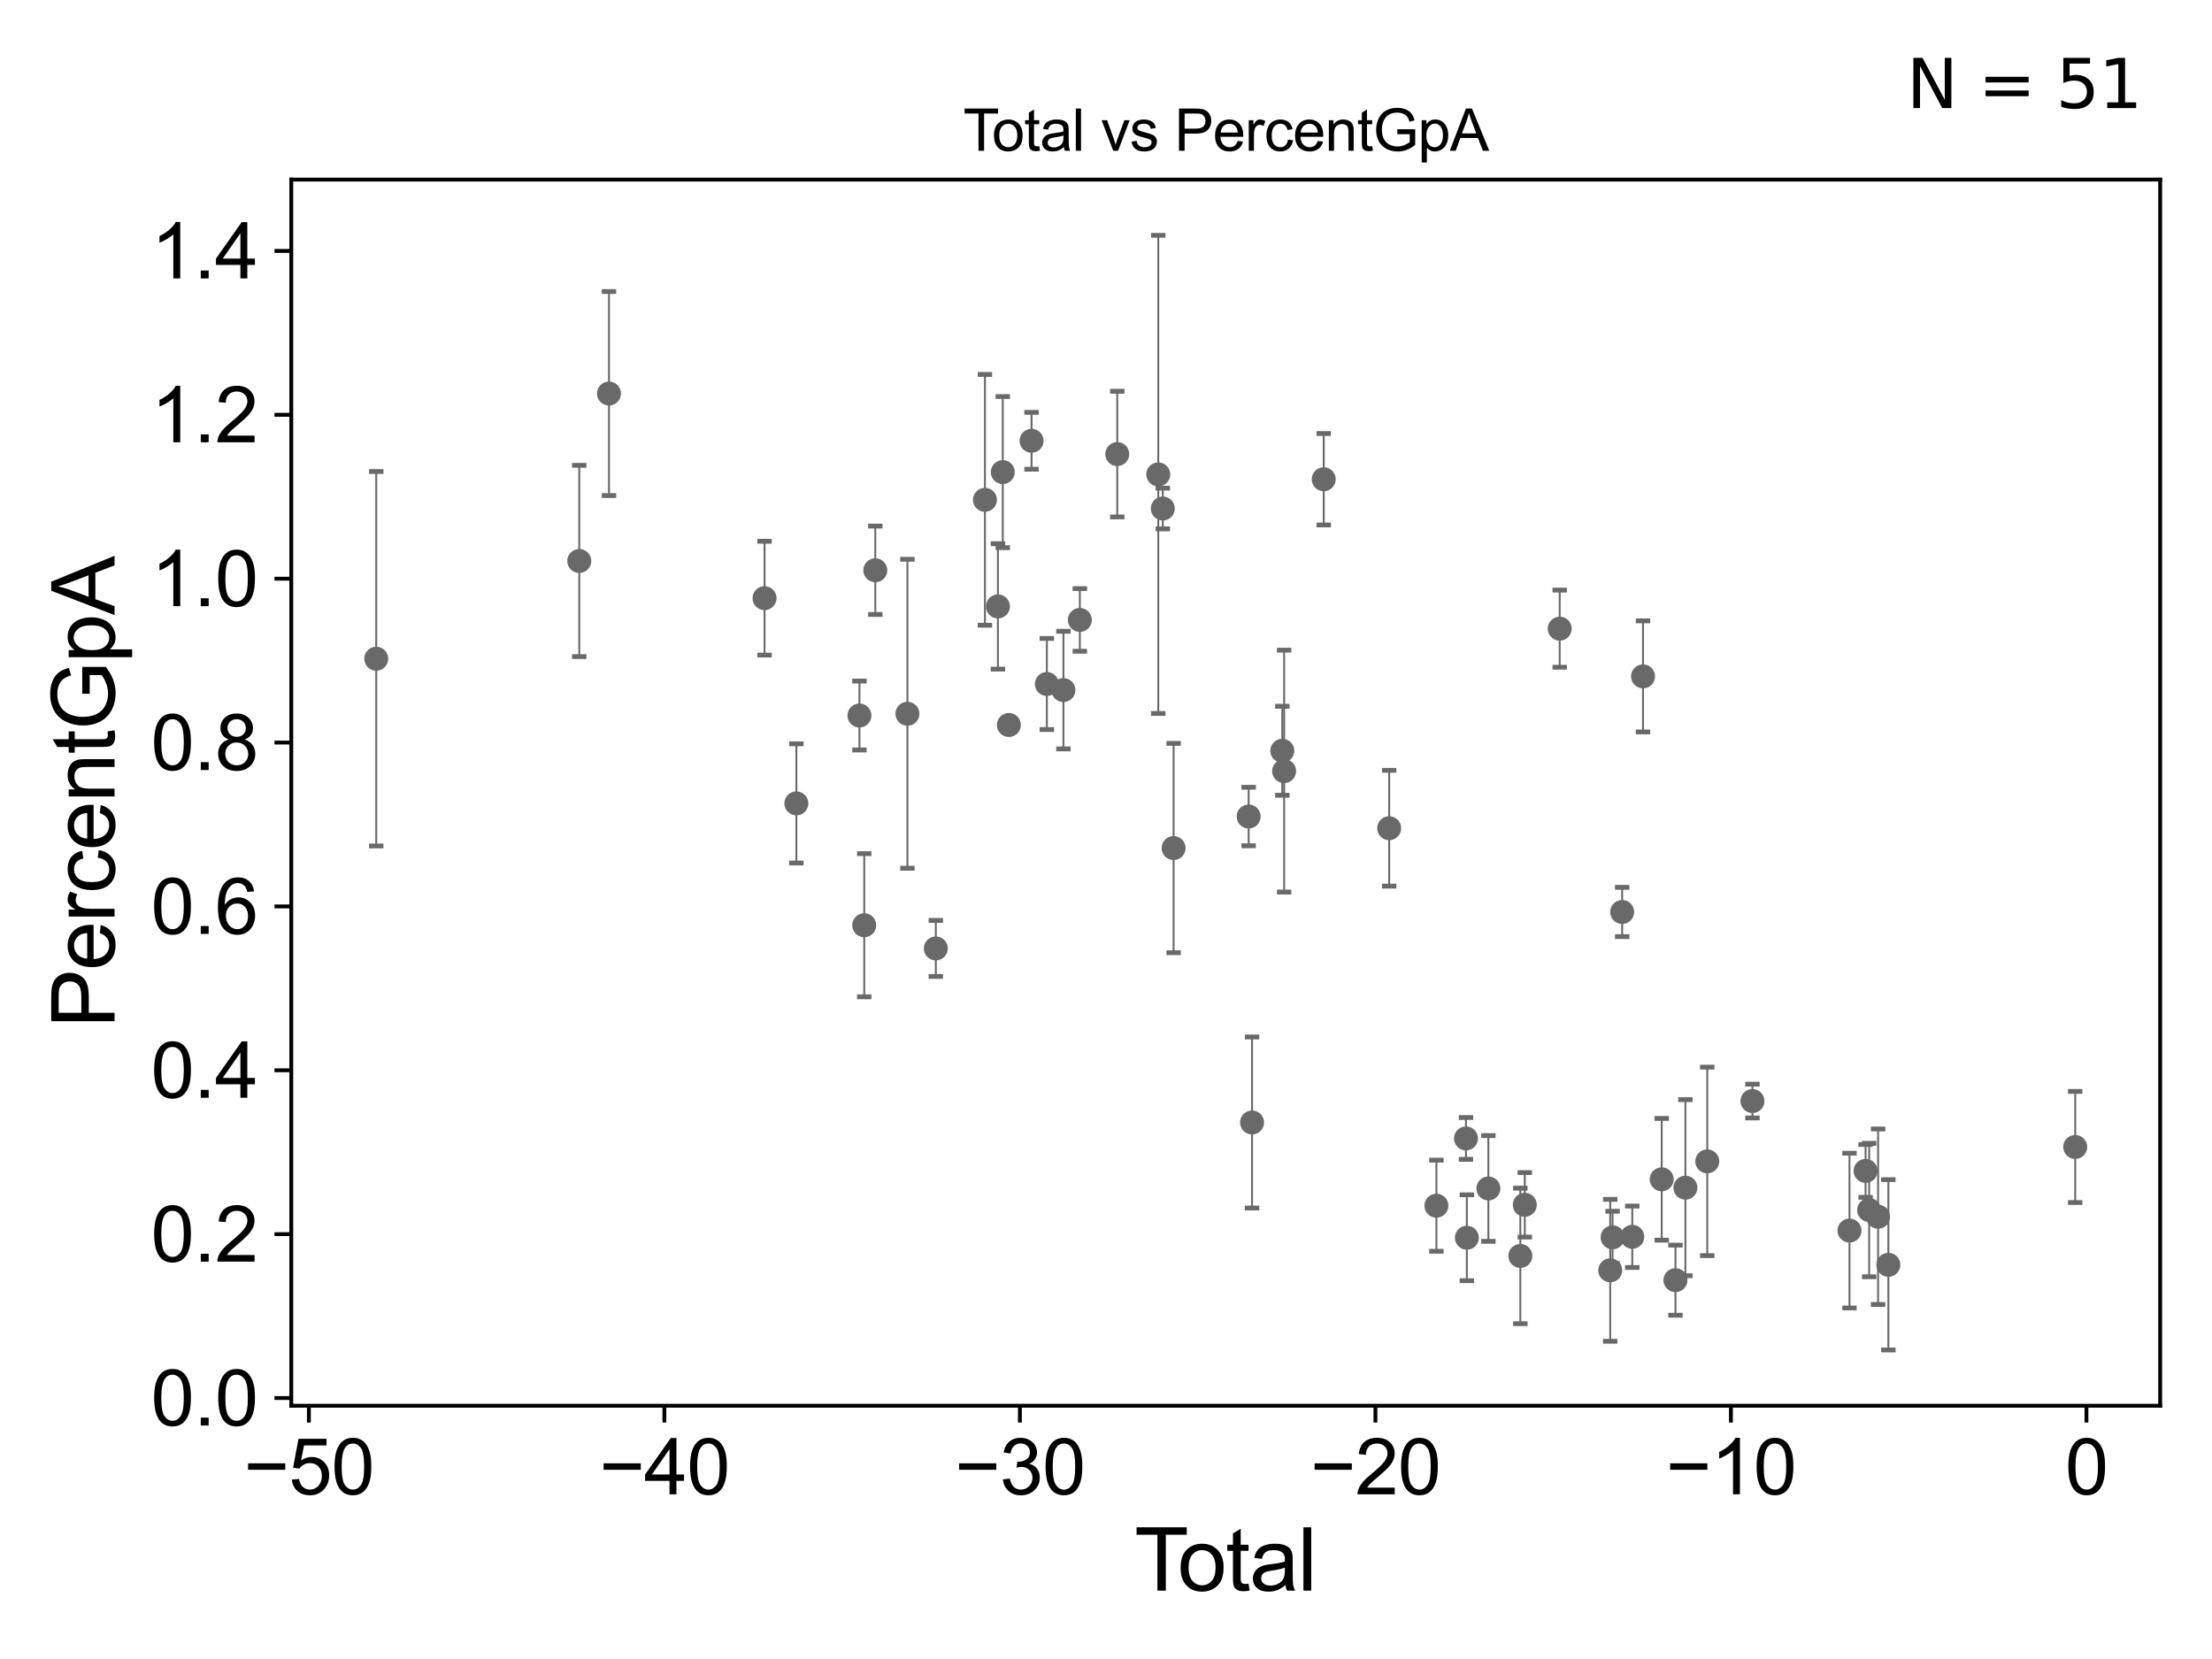 <?xml version="1.0" encoding="utf-8" standalone="no"?>
<!DOCTYPE svg PUBLIC "-//W3C//DTD SVG 1.1//EN"
  "http://www.w3.org/Graphics/SVG/1.1/DTD/svg11.dtd">
<svg xmlns:xlink="http://www.w3.org/1999/xlink" width="460.8pt" height="345.6pt" viewBox="0 0 460.8 345.6" xmlns="http://www.w3.org/2000/svg" version="1.1">
 <defs>
  <style type="text/css">*{stroke-linejoin: round; stroke-linecap: butt}</style>
 </defs>
 <g id="figure_1">
  <g id="patch_1">
   <path d="M 0 345.6 
L 460.8 345.6 
L 460.8 0 
L 0 0 
z
" style="fill: #ffffff"/>
  </g>
  <g id="axes_1">
   <g id="patch_2">
    <path d="M 60.68 292.84 
L 450 292.84 
L 450 37.411 
L 60.68 37.411 
z
" style="fill: #ffffff"/>
   </g>
   <g id="PathCollection_1">
    <defs>
     <path id="m3f81982319" d="M 0 1.118 
C 0.297 1.118 0.581 1 0.791 0.791 
C 1 0.581 1.118 0.297 1.118 0 
C 1.118 -0.297 1 -0.581 0.791 -0.791 
C 0.581 -1 0.297 -1.118 0 -1.118 
C -0.297 -1.118 -0.581 -1 -0.791 -0.791 
C -1 -0.581 -1.118 -0.297 -1.118 0 
C -1.118 0.297 -1 0.581 -0.791 0.791 
C -0.581 1 -0.297 1.118 0 1.118 
z
" style="stroke: #696969"/>
    </defs>
    <g clip-path="url(#p59307b535d)">
     <use xlink:href="#m3f81982319" x="78.376" y="137.224" style="fill: #696969; stroke: #696969"/>
     <use xlink:href="#m3f81982319" x="289.391" y="172.532" style="fill: #696969; stroke: #696969"/>
     <use xlink:href="#m3f81982319" x="299.229" y="251.168" style="fill: #696969; stroke: #696969"/>
     <use xlink:href="#m3f81982319" x="305.39" y="237.155" style="fill: #696969; stroke: #696969"/>
     <use xlink:href="#m3f81982319" x="305.574" y="257.845" style="fill: #696969; stroke: #696969"/>
     <use xlink:href="#m3f81982319" x="310.056" y="247.579" style="fill: #696969; stroke: #696969"/>
     <use xlink:href="#m3f81982319" x="316.714" y="261.634" style="fill: #696969; stroke: #696969"/>
     <use xlink:href="#m3f81982319" x="317.644" y="250.981" style="fill: #696969; stroke: #696969"/>
     <use xlink:href="#m3f81982319" x="324.914" y="130.962" style="fill: #696969; stroke: #696969"/>
     <use xlink:href="#m3f81982319" x="335.439" y="264.628" style="fill: #696969; stroke: #696969"/>
     <use xlink:href="#m3f81982319" x="335.934" y="257.76" style="fill: #696969; stroke: #696969"/>
     <use xlink:href="#m3f81982319" x="275.757" y="99.834" style="fill: #696969; stroke: #696969"/>
     <use xlink:href="#m3f81982319" x="337.928" y="189.984" style="fill: #696969; stroke: #696969"/>
     <use xlink:href="#m3f81982319" x="342.272" y="140.904" style="fill: #696969; stroke: #696969"/>
     <use xlink:href="#m3f81982319" x="346.163" y="245.673" style="fill: #696969; stroke: #696969"/>
     <use xlink:href="#m3f81982319" x="349.025" y="266.683" style="fill: #696969; stroke: #696969"/>
     <use xlink:href="#m3f81982319" x="351.103" y="247.416" style="fill: #696969; stroke: #696969"/>
     <use xlink:href="#m3f81982319" x="355.653" y="241.937" style="fill: #696969; stroke: #696969"/>
     <use xlink:href="#m3f81982319" x="365.066" y="229.371" style="fill: #696969; stroke: #696969"/>
     <use xlink:href="#m3f81982319" x="385.282" y="256.352" style="fill: #696969; stroke: #696969"/>
     <use xlink:href="#m3f81982319" x="388.636" y="243.922" style="fill: #696969; stroke: #696969"/>
     <use xlink:href="#m3f81982319" x="389.379" y="252.073" style="fill: #696969; stroke: #696969"/>
     <use xlink:href="#m3f81982319" x="391.239" y="253.464" style="fill: #696969; stroke: #696969"/>
     <use xlink:href="#m3f81982319" x="340.034" y="257.643" style="fill: #696969; stroke: #696969"/>
     <use xlink:href="#m3f81982319" x="393.381" y="263.487" style="fill: #696969; stroke: #696969"/>
     <use xlink:href="#m3f81982319" x="267.507" y="160.635" style="fill: #696969; stroke: #696969"/>
     <use xlink:href="#m3f81982319" x="260.827" y="233.836" style="fill: #696969; stroke: #696969"/>
     <use xlink:href="#m3f81982319" x="120.671" y="116.86" style="fill: #696969; stroke: #696969"/>
     <use xlink:href="#m3f81982319" x="126.859" y="81.982" style="fill: #696969; stroke: #696969"/>
     <use xlink:href="#m3f81982319" x="159.269" y="124.61" style="fill: #696969; stroke: #696969"/>
     <use xlink:href="#m3f81982319" x="165.899" y="167.364" style="fill: #696969; stroke: #696969"/>
     <use xlink:href="#m3f81982319" x="179.037" y="149.053" style="fill: #696969; stroke: #696969"/>
     <use xlink:href="#m3f81982319" x="180.036" y="192.742" style="fill: #696969; stroke: #696969"/>
     <use xlink:href="#m3f81982319" x="182.341" y="118.796" style="fill: #696969; stroke: #696969"/>
     <use xlink:href="#m3f81982319" x="189.032" y="148.69" style="fill: #696969; stroke: #696969"/>
     <use xlink:href="#m3f81982319" x="194.946" y="197.574" style="fill: #696969; stroke: #696969"/>
     <use xlink:href="#m3f81982319" x="205.18" y="104.124" style="fill: #696969; stroke: #696969"/>
     <use xlink:href="#m3f81982319" x="267.127" y="156.398" style="fill: #696969; stroke: #696969"/>
     <use xlink:href="#m3f81982319" x="207.885" y="126.329" style="fill: #696969; stroke: #696969"/>
     <use xlink:href="#m3f81982319" x="210.163" y="151.027" style="fill: #696969; stroke: #696969"/>
     <use xlink:href="#m3f81982319" x="214.894" y="91.824" style="fill: #696969; stroke: #696969"/>
     <use xlink:href="#m3f81982319" x="218.08" y="142.49" style="fill: #696969; stroke: #696969"/>
     <use xlink:href="#m3f81982319" x="221.534" y="143.759" style="fill: #696969; stroke: #696969"/>
     <use xlink:href="#m3f81982319" x="224.949" y="129.14" style="fill: #696969; stroke: #696969"/>
     <use xlink:href="#m3f81982319" x="232.747" y="94.595" style="fill: #696969; stroke: #696969"/>
     <use xlink:href="#m3f81982319" x="241.287" y="98.827" style="fill: #696969; stroke: #696969"/>
     <use xlink:href="#m3f81982319" x="242.232" y="105.932" style="fill: #696969; stroke: #696969"/>
     <use xlink:href="#m3f81982319" x="244.485" y="176.665" style="fill: #696969; stroke: #696969"/>
     <use xlink:href="#m3f81982319" x="260.118" y="170.093" style="fill: #696969; stroke: #696969"/>
     <use xlink:href="#m3f81982319" x="208.894" y="98.346" style="fill: #696969; stroke: #696969"/>
     <use xlink:href="#m3f81982319" x="432.304" y="238.933" style="fill: #696969; stroke: #696969"/>
    </g>
   </g>
   <g id="matplotlib.axis_1">
    <g id="xtick_1">
     <g id="line2d_1">
      <defs>
       <path id="m7eaecd808d" d="M 0 0 
L 0 3.5 
" style="stroke: #000000; stroke-width: 0.8"/>
      </defs>
      <g>
       <use xlink:href="#m7eaecd808d" x="64.343" y="292.84" style="stroke: #000000; stroke-width: 0.8"/>
      </g>
     </g>
     <g id="text_1">
      <!-- −50 -->
      <g transform="translate(50.773 311.293)scale(0.16 -0.16)">
       <defs>
        <path id="ArialMT-2212" d="M 3381 1997 
L 356 1997 
L 356 2522 
L 3381 2522 
L 3381 1997 
z
" transform="scale(0.016)"/>
        <path id="ArialMT-35" d="M 266 1200 
L 856 1250 
Q 922 819 1161 601 
Q 1400 384 1738 384 
Q 2144 384 2425 690 
Q 2706 997 2706 1503 
Q 2706 1984 2436 2262 
Q 2166 2541 1728 2541 
Q 1456 2541 1237 2417 
Q 1019 2294 894 2097 
L 366 2166 
L 809 4519 
L 3088 4519 
L 3088 3981 
L 1259 3981 
L 1013 2750 
Q 1425 3038 1878 3038 
Q 2478 3038 2890 2622 
Q 3303 2206 3303 1553 
Q 3303 931 2941 478 
Q 2500 -78 1738 -78 
Q 1113 -78 717 272 
Q 322 622 266 1200 
z
" transform="scale(0.016)"/>
        <path id="ArialMT-30" d="M 266 2259 
Q 266 3072 433 3567 
Q 600 4063 929 4331 
Q 1259 4600 1759 4600 
Q 2128 4600 2406 4451 
Q 2684 4303 2865 4023 
Q 3047 3744 3150 3342 
Q 3253 2941 3253 2259 
Q 3253 1453 3087 958 
Q 2922 463 2592 192 
Q 2263 -78 1759 -78 
Q 1097 -78 719 397 
Q 266 969 266 2259 
z
M 844 2259 
Q 844 1131 1108 757 
Q 1372 384 1759 384 
Q 2147 384 2411 759 
Q 2675 1134 2675 2259 
Q 2675 3391 2411 3762 
Q 2147 4134 1753 4134 
Q 1366 4134 1134 3806 
Q 844 3388 844 2259 
z
" transform="scale(0.016)"/>
       </defs>
       <use xlink:href="#ArialMT-2212"/>
       <use xlink:href="#ArialMT-35" x="58.398"/>
       <use xlink:href="#ArialMT-30" x="114.014"/>
      </g>
     </g>
    </g>
    <g id="xtick_2">
     <g id="line2d_2">
      <g>
       <use xlink:href="#m7eaecd808d" x="138.404" y="292.84" style="stroke: #000000; stroke-width: 0.8"/>
      </g>
     </g>
     <g id="text_2">
      <!-- −40 -->
      <g transform="translate(124.834 311.293)scale(0.16 -0.16)">
       <defs>
        <path id="ArialMT-34" d="M 2069 0 
L 2069 1097 
L 81 1097 
L 81 1613 
L 2172 4581 
L 2631 4581 
L 2631 1613 
L 3250 1613 
L 3250 1097 
L 2631 1097 
L 2631 0 
L 2069 0 
z
M 2069 1613 
L 2069 3678 
L 634 1613 
L 2069 1613 
z
" transform="scale(0.016)"/>
       </defs>
       <use xlink:href="#ArialMT-2212"/>
       <use xlink:href="#ArialMT-34" x="58.398"/>
       <use xlink:href="#ArialMT-30" x="114.014"/>
      </g>
     </g>
    </g>
    <g id="xtick_3">
     <g id="line2d_3">
      <g>
       <use xlink:href="#m7eaecd808d" x="212.464" y="292.84" style="stroke: #000000; stroke-width: 0.8"/>
      </g>
     </g>
     <g id="text_3">
      <!-- −30 -->
      <g transform="translate(198.894 311.293)scale(0.16 -0.16)">
       <defs>
        <path id="ArialMT-33" d="M 269 1209 
L 831 1284 
Q 928 806 1161 595 
Q 1394 384 1728 384 
Q 2125 384 2398 659 
Q 2672 934 2672 1341 
Q 2672 1728 2419 1979 
Q 2166 2231 1775 2231 
Q 1616 2231 1378 2169 
L 1441 2663 
Q 1497 2656 1531 2656 
Q 1891 2656 2178 2843 
Q 2466 3031 2466 3422 
Q 2466 3731 2256 3934 
Q 2047 4138 1716 4138 
Q 1388 4138 1169 3931 
Q 950 3725 888 3313 
L 325 3413 
Q 428 3978 793 4289 
Q 1159 4600 1703 4600 
Q 2078 4600 2393 4439 
Q 2709 4278 2876 4000 
Q 3044 3722 3044 3409 
Q 3044 3113 2884 2869 
Q 2725 2625 2413 2481 
Q 2819 2388 3044 2092 
Q 3269 1797 3269 1353 
Q 3269 753 2831 336 
Q 2394 -81 1725 -81 
Q 1122 -81 723 278 
Q 325 638 269 1209 
z
" transform="scale(0.016)"/>
       </defs>
       <use xlink:href="#ArialMT-2212"/>
       <use xlink:href="#ArialMT-33" x="58.398"/>
       <use xlink:href="#ArialMT-30" x="114.014"/>
      </g>
     </g>
    </g>
    <g id="xtick_4">
     <g id="line2d_4">
      <g>
       <use xlink:href="#m7eaecd808d" x="286.524" y="292.84" style="stroke: #000000; stroke-width: 0.8"/>
      </g>
     </g>
     <g id="text_4">
      <!-- −20 -->
      <g transform="translate(272.954 311.293)scale(0.16 -0.16)">
       <defs>
        <path id="ArialMT-32" d="M 3222 541 
L 3222 0 
L 194 0 
Q 188 203 259 391 
Q 375 700 629 1000 
Q 884 1300 1366 1694 
Q 2113 2306 2375 2664 
Q 2638 3022 2638 3341 
Q 2638 3675 2398 3904 
Q 2159 4134 1775 4134 
Q 1369 4134 1125 3890 
Q 881 3647 878 3216 
L 300 3275 
Q 359 3922 746 4261 
Q 1134 4600 1788 4600 
Q 2447 4600 2831 4234 
Q 3216 3869 3216 3328 
Q 3216 3053 3103 2787 
Q 2991 2522 2730 2228 
Q 2469 1934 1863 1422 
Q 1356 997 1212 845 
Q 1069 694 975 541 
L 3222 541 
z
" transform="scale(0.016)"/>
       </defs>
       <use xlink:href="#ArialMT-2212"/>
       <use xlink:href="#ArialMT-32" x="58.398"/>
       <use xlink:href="#ArialMT-30" x="114.014"/>
      </g>
     </g>
    </g>
    <g id="xtick_5">
     <g id="line2d_5">
      <g>
       <use xlink:href="#m7eaecd808d" x="360.584" y="292.84" style="stroke: #000000; stroke-width: 0.8"/>
      </g>
     </g>
     <g id="text_5">
      <!-- −10 -->
      <g transform="translate(347.014 311.293)scale(0.16 -0.16)">
       <defs>
        <path id="ArialMT-31" d="M 2384 0 
L 1822 0 
L 1822 3584 
Q 1619 3391 1289 3197 
Q 959 3003 697 2906 
L 697 3450 
Q 1169 3672 1522 3987 
Q 1875 4303 2022 4600 
L 2384 4600 
L 2384 0 
z
" transform="scale(0.016)"/>
       </defs>
       <use xlink:href="#ArialMT-2212"/>
       <use xlink:href="#ArialMT-31" x="58.398"/>
       <use xlink:href="#ArialMT-30" x="114.014"/>
      </g>
     </g>
    </g>
    <g id="xtick_6">
     <g id="line2d_6">
      <g>
       <use xlink:href="#m7eaecd808d" x="434.644" y="292.84" style="stroke: #000000; stroke-width: 0.8"/>
      </g>
     </g>
     <g id="text_6">
      <!-- 0 -->
      <g transform="translate(430.195 311.293)scale(0.16 -0.16)">
       <use xlink:href="#ArialMT-30"/>
      </g>
     </g>
    </g>
    <g id="text_7">
     <!-- Total -->
     <g transform="translate(236.335 331.357)scale(0.18 -0.18)">
      <defs>
       <path id="ArialMT-54" d="M 1659 0 
L 1659 4041 
L 150 4041 
L 150 4581 
L 3781 4581 
L 3781 4041 
L 2266 4041 
L 2266 0 
L 1659 0 
z
" transform="scale(0.016)"/>
       <path id="ArialMT-6f" d="M 213 1659 
Q 213 2581 725 3025 
Q 1153 3394 1769 3394 
Q 2453 3394 2887 2945 
Q 3322 2497 3322 1706 
Q 3322 1066 3130 698 
Q 2938 331 2570 128 
Q 2203 -75 1769 -75 
Q 1072 -75 642 372 
Q 213 819 213 1659 
z
M 791 1659 
Q 791 1022 1069 705 
Q 1347 388 1769 388 
Q 2188 388 2466 706 
Q 2744 1025 2744 1678 
Q 2744 2294 2464 2611 
Q 2184 2928 1769 2928 
Q 1347 2928 1069 2612 
Q 791 2297 791 1659 
z
" transform="scale(0.016)"/>
       <path id="ArialMT-74" d="M 1650 503 
L 1731 6 
Q 1494 -44 1306 -44 
Q 1000 -44 831 53 
Q 663 150 594 308 
Q 525 466 525 972 
L 525 2881 
L 113 2881 
L 113 3319 
L 525 3319 
L 525 4141 
L 1084 4478 
L 1084 3319 
L 1650 3319 
L 1650 2881 
L 1084 2881 
L 1084 941 
Q 1084 700 1114 631 
Q 1144 563 1211 522 
Q 1278 481 1403 481 
Q 1497 481 1650 503 
z
" transform="scale(0.016)"/>
       <path id="ArialMT-61" d="M 2588 409 
Q 2275 144 1986 34 
Q 1697 -75 1366 -75 
Q 819 -75 525 192 
Q 231 459 231 875 
Q 231 1119 342 1320 
Q 453 1522 633 1644 
Q 813 1766 1038 1828 
Q 1203 1872 1538 1913 
Q 2219 1994 2541 2106 
Q 2544 2222 2544 2253 
Q 2544 2597 2384 2738 
Q 2169 2928 1744 2928 
Q 1347 2928 1158 2789 
Q 969 2650 878 2297 
L 328 2372 
Q 403 2725 575 2942 
Q 747 3159 1072 3276 
Q 1397 3394 1825 3394 
Q 2250 3394 2515 3294 
Q 2781 3194 2906 3042 
Q 3031 2891 3081 2659 
Q 3109 2516 3109 2141 
L 3109 1391 
Q 3109 606 3145 398 
Q 3181 191 3288 0 
L 2700 0 
Q 2613 175 2588 409 
z
M 2541 1666 
Q 2234 1541 1622 1453 
Q 1275 1403 1131 1340 
Q 988 1278 909 1158 
Q 831 1038 831 891 
Q 831 666 1001 516 
Q 1172 366 1500 366 
Q 1825 366 2078 508 
Q 2331 650 2450 897 
Q 2541 1088 2541 1459 
L 2541 1666 
z
" transform="scale(0.016)"/>
       <path id="ArialMT-6c" d="M 409 0 
L 409 4581 
L 972 4581 
L 972 0 
L 409 0 
z
" transform="scale(0.016)"/>
      </defs>
      <use xlink:href="#ArialMT-54"/>
      <use xlink:href="#ArialMT-6f" x="49.959"/>
      <use xlink:href="#ArialMT-74" x="105.574"/>
      <use xlink:href="#ArialMT-61" x="133.357"/>
      <use xlink:href="#ArialMT-6c" x="188.973"/>
     </g>
    </g>
   </g>
   <g id="matplotlib.axis_2">
    <g id="ytick_1">
     <g id="line2d_7">
      <defs>
       <path id="mee64680ba0" d="M 0 0 
L -3.5 0 
" style="stroke: #000000; stroke-width: 0.8"/>
      </defs>
      <g>
       <use xlink:href="#mee64680ba0" x="60.68" y="291.232" style="stroke: #000000; stroke-width: 0.8"/>
      </g>
     </g>
     <g id="text_8">
      <!-- 0.0 -->
      <g transform="translate(31.44 296.958)scale(0.16 -0.16)">
       <defs>
        <path id="ArialMT-2e" d="M 581 0 
L 581 641 
L 1222 641 
L 1222 0 
L 581 0 
z
" transform="scale(0.016)"/>
       </defs>
       <use xlink:href="#ArialMT-30"/>
       <use xlink:href="#ArialMT-2e" x="55.615"/>
       <use xlink:href="#ArialMT-30" x="83.398"/>
      </g>
     </g>
    </g>
    <g id="ytick_2">
     <g id="line2d_8">
      <g>
       <use xlink:href="#mee64680ba0" x="60.68" y="257.095" style="stroke: #000000; stroke-width: 0.8"/>
      </g>
     </g>
     <g id="text_9">
      <!-- 0.2 -->
      <g transform="translate(31.44 262.821)scale(0.16 -0.16)">
       <use xlink:href="#ArialMT-30"/>
       <use xlink:href="#ArialMT-2e" x="55.615"/>
       <use xlink:href="#ArialMT-32" x="83.398"/>
      </g>
     </g>
    </g>
    <g id="ytick_3">
     <g id="line2d_9">
      <g>
       <use xlink:href="#mee64680ba0" x="60.68" y="222.958" style="stroke: #000000; stroke-width: 0.8"/>
      </g>
     </g>
     <g id="text_10">
      <!-- 0.4 -->
      <g transform="translate(31.44 228.684)scale(0.16 -0.16)">
       <use xlink:href="#ArialMT-30"/>
       <use xlink:href="#ArialMT-2e" x="55.615"/>
       <use xlink:href="#ArialMT-34" x="83.398"/>
      </g>
     </g>
    </g>
    <g id="ytick_4">
     <g id="line2d_10">
      <g>
       <use xlink:href="#mee64680ba0" x="60.68" y="188.821" style="stroke: #000000; stroke-width: 0.8"/>
      </g>
     </g>
     <g id="text_11">
      <!-- 0.6 -->
      <g transform="translate(31.44 194.547)scale(0.16 -0.16)">
       <defs>
        <path id="ArialMT-36" d="M 3184 3459 
L 2625 3416 
Q 2550 3747 2413 3897 
Q 2184 4138 1850 4138 
Q 1581 4138 1378 3988 
Q 1113 3794 959 3422 
Q 806 3050 800 2363 
Q 1003 2672 1297 2822 
Q 1591 2972 1913 2972 
Q 2475 2972 2870 2558 
Q 3266 2144 3266 1488 
Q 3266 1056 3080 686 
Q 2894 316 2569 119 
Q 2244 -78 1831 -78 
Q 1128 -78 684 439 
Q 241 956 241 2144 
Q 241 3472 731 4075 
Q 1159 4600 1884 4600 
Q 2425 4600 2770 4297 
Q 3116 3994 3184 3459 
z
M 888 1484 
Q 888 1194 1011 928 
Q 1134 663 1356 523 
Q 1578 384 1822 384 
Q 2178 384 2434 671 
Q 2691 959 2691 1453 
Q 2691 1928 2437 2201 
Q 2184 2475 1800 2475 
Q 1419 2475 1153 2201 
Q 888 1928 888 1484 
z
" transform="scale(0.016)"/>
       </defs>
       <use xlink:href="#ArialMT-30"/>
       <use xlink:href="#ArialMT-2e" x="55.615"/>
       <use xlink:href="#ArialMT-36" x="83.398"/>
      </g>
     </g>
    </g>
    <g id="ytick_5">
     <g id="line2d_11">
      <g>
       <use xlink:href="#mee64680ba0" x="60.68" y="154.684" style="stroke: #000000; stroke-width: 0.8"/>
      </g>
     </g>
     <g id="text_12">
      <!-- 0.8 -->
      <g transform="translate(31.44 160.41)scale(0.16 -0.16)">
       <defs>
        <path id="ArialMT-38" d="M 1131 2484 
Q 781 2613 612 2850 
Q 444 3088 444 3419 
Q 444 3919 803 4259 
Q 1163 4600 1759 4600 
Q 2359 4600 2725 4251 
Q 3091 3903 3091 3403 
Q 3091 3084 2923 2848 
Q 2756 2613 2416 2484 
Q 2838 2347 3058 2040 
Q 3278 1734 3278 1309 
Q 3278 722 2862 322 
Q 2447 -78 1769 -78 
Q 1091 -78 675 323 
Q 259 725 259 1325 
Q 259 1772 486 2073 
Q 713 2375 1131 2484 
z
M 1019 3438 
Q 1019 3113 1228 2906 
Q 1438 2700 1772 2700 
Q 2097 2700 2305 2904 
Q 2513 3109 2513 3406 
Q 2513 3716 2298 3927 
Q 2084 4138 1766 4138 
Q 1444 4138 1231 3931 
Q 1019 3725 1019 3438 
z
M 838 1322 
Q 838 1081 952 856 
Q 1066 631 1291 507 
Q 1516 384 1775 384 
Q 2178 384 2440 643 
Q 2703 903 2703 1303 
Q 2703 1709 2433 1975 
Q 2163 2241 1756 2241 
Q 1359 2241 1098 1978 
Q 838 1716 838 1322 
z
" transform="scale(0.016)"/>
       </defs>
       <use xlink:href="#ArialMT-30"/>
       <use xlink:href="#ArialMT-2e" x="55.615"/>
       <use xlink:href="#ArialMT-38" x="83.398"/>
      </g>
     </g>
    </g>
    <g id="ytick_6">
     <g id="line2d_12">
      <g>
       <use xlink:href="#mee64680ba0" x="60.68" y="120.547" style="stroke: #000000; stroke-width: 0.8"/>
      </g>
     </g>
     <g id="text_13">
      <!-- 1.0 -->
      <g transform="translate(31.44 126.273)scale(0.16 -0.16)">
       <use xlink:href="#ArialMT-31"/>
       <use xlink:href="#ArialMT-2e" x="55.615"/>
       <use xlink:href="#ArialMT-30" x="83.398"/>
      </g>
     </g>
    </g>
    <g id="ytick_7">
     <g id="line2d_13">
      <g>
       <use xlink:href="#mee64680ba0" x="60.68" y="86.41" style="stroke: #000000; stroke-width: 0.8"/>
      </g>
     </g>
     <g id="text_14">
      <!-- 1.2 -->
      <g transform="translate(31.44 92.136)scale(0.16 -0.16)">
       <use xlink:href="#ArialMT-31"/>
       <use xlink:href="#ArialMT-2e" x="55.615"/>
       <use xlink:href="#ArialMT-32" x="83.398"/>
      </g>
     </g>
    </g>
    <g id="ytick_8">
     <g id="line2d_14">
      <g>
       <use xlink:href="#mee64680ba0" x="60.68" y="52.273" style="stroke: #000000; stroke-width: 0.8"/>
      </g>
     </g>
     <g id="text_15">
      <!-- 1.4 -->
      <g transform="translate(31.44 57.999)scale(0.16 -0.16)">
       <use xlink:href="#ArialMT-31"/>
       <use xlink:href="#ArialMT-2e" x="55.615"/>
       <use xlink:href="#ArialMT-34" x="83.398"/>
      </g>
     </g>
    </g>
    <g id="text_16">
     <!-- PercentGpA -->
     <g transform="translate(23.863 214.149)rotate(-90)scale(0.18 -0.18)">
      <defs>
       <path id="ArialMT-50" d="M 494 0 
L 494 4581 
L 2222 4581 
Q 2678 4581 2919 4538 
Q 3256 4481 3484 4323 
Q 3713 4166 3852 3881 
Q 3991 3597 3991 3256 
Q 3991 2672 3619 2267 
Q 3247 1863 2275 1863 
L 1100 1863 
L 1100 0 
L 494 0 
z
M 1100 2403 
L 2284 2403 
Q 2872 2403 3119 2622 
Q 3366 2841 3366 3238 
Q 3366 3525 3220 3729 
Q 3075 3934 2838 4000 
Q 2684 4041 2272 4041 
L 1100 4041 
L 1100 2403 
z
" transform="scale(0.016)"/>
       <path id="ArialMT-65" d="M 2694 1069 
L 3275 997 
Q 3138 488 2766 206 
Q 2394 -75 1816 -75 
Q 1088 -75 661 373 
Q 234 822 234 1631 
Q 234 2469 665 2931 
Q 1097 3394 1784 3394 
Q 2450 3394 2872 2941 
Q 3294 2488 3294 1666 
Q 3294 1616 3291 1516 
L 816 1516 
Q 847 969 1125 678 
Q 1403 388 1819 388 
Q 2128 388 2347 550 
Q 2566 713 2694 1069 
z
M 847 1978 
L 2700 1978 
Q 2663 2397 2488 2606 
Q 2219 2931 1791 2931 
Q 1403 2931 1139 2672 
Q 875 2413 847 1978 
z
" transform="scale(0.016)"/>
       <path id="ArialMT-72" d="M 416 0 
L 416 3319 
L 922 3319 
L 922 2816 
Q 1116 3169 1280 3281 
Q 1444 3394 1641 3394 
Q 1925 3394 2219 3213 
L 2025 2691 
Q 1819 2813 1613 2813 
Q 1428 2813 1281 2702 
Q 1134 2591 1072 2394 
Q 978 2094 978 1738 
L 978 0 
L 416 0 
z
" transform="scale(0.016)"/>
       <path id="ArialMT-63" d="M 2588 1216 
L 3141 1144 
Q 3050 572 2676 248 
Q 2303 -75 1759 -75 
Q 1078 -75 664 370 
Q 250 816 250 1647 
Q 250 2184 428 2587 
Q 606 2991 970 3192 
Q 1334 3394 1763 3394 
Q 2303 3394 2647 3120 
Q 2991 2847 3088 2344 
L 2541 2259 
Q 2463 2594 2264 2762 
Q 2066 2931 1784 2931 
Q 1359 2931 1093 2626 
Q 828 2322 828 1663 
Q 828 994 1084 691 
Q 1341 388 1753 388 
Q 2084 388 2306 591 
Q 2528 794 2588 1216 
z
" transform="scale(0.016)"/>
       <path id="ArialMT-6e" d="M 422 0 
L 422 3319 
L 928 3319 
L 928 2847 
Q 1294 3394 1984 3394 
Q 2284 3394 2536 3286 
Q 2788 3178 2913 3003 
Q 3038 2828 3088 2588 
Q 3119 2431 3119 2041 
L 3119 0 
L 2556 0 
L 2556 2019 
Q 2556 2363 2490 2533 
Q 2425 2703 2258 2804 
Q 2091 2906 1866 2906 
Q 1506 2906 1245 2678 
Q 984 2450 984 1813 
L 984 0 
L 422 0 
z
" transform="scale(0.016)"/>
       <path id="ArialMT-47" d="M 2638 1797 
L 2638 2334 
L 4578 2338 
L 4578 638 
Q 4131 281 3656 101 
Q 3181 -78 2681 -78 
Q 2006 -78 1454 211 
Q 903 500 622 1047 
Q 341 1594 341 2269 
Q 341 2938 620 3517 
Q 900 4097 1425 4378 
Q 1950 4659 2634 4659 
Q 3131 4659 3532 4498 
Q 3934 4338 4162 4050 
Q 4391 3763 4509 3300 
L 3963 3150 
Q 3859 3500 3706 3700 
Q 3553 3900 3268 4020 
Q 2984 4141 2638 4141 
Q 2222 4141 1919 4014 
Q 1616 3888 1430 3681 
Q 1244 3475 1141 3228 
Q 966 2803 966 2306 
Q 966 1694 1177 1281 
Q 1388 869 1791 669 
Q 2194 469 2647 469 
Q 3041 469 3416 620 
Q 3791 772 3984 944 
L 3984 1797 
L 2638 1797 
z
" transform="scale(0.016)"/>
       <path id="ArialMT-70" d="M 422 -1272 
L 422 3319 
L 934 3319 
L 934 2888 
Q 1116 3141 1344 3267 
Q 1572 3394 1897 3394 
Q 2322 3394 2647 3175 
Q 2972 2956 3137 2557 
Q 3303 2159 3303 1684 
Q 3303 1175 3120 767 
Q 2938 359 2589 142 
Q 2241 -75 1856 -75 
Q 1575 -75 1351 44 
Q 1128 163 984 344 
L 984 -1272 
L 422 -1272 
z
M 931 1641 
Q 931 1000 1190 694 
Q 1450 388 1819 388 
Q 2194 388 2461 705 
Q 2728 1022 2728 1688 
Q 2728 2322 2467 2637 
Q 2206 2953 1844 2953 
Q 1484 2953 1207 2617 
Q 931 2281 931 1641 
z
" transform="scale(0.016)"/>
       <path id="ArialMT-41" d="M -9 0 
L 1750 4581 
L 2403 4581 
L 4278 0 
L 3588 0 
L 3053 1388 
L 1138 1388 
L 634 0 
L -9 0 
z
M 1313 1881 
L 2866 1881 
L 2388 3150 
Q 2169 3728 2063 4100 
Q 1975 3659 1816 3225 
L 1313 1881 
z
" transform="scale(0.016)"/>
      </defs>
      <use xlink:href="#ArialMT-50"/>
      <use xlink:href="#ArialMT-65" x="66.699"/>
      <use xlink:href="#ArialMT-72" x="122.314"/>
      <use xlink:href="#ArialMT-63" x="155.615"/>
      <use xlink:href="#ArialMT-65" x="205.615"/>
      <use xlink:href="#ArialMT-6e" x="261.23"/>
      <use xlink:href="#ArialMT-74" x="316.846"/>
      <use xlink:href="#ArialMT-47" x="344.629"/>
      <use xlink:href="#ArialMT-70" x="422.412"/>
      <use xlink:href="#ArialMT-41" x="478.027"/>
     </g>
    </g>
   </g>
   <g id="LineCollection_1">
    <path d="M 78.376 176.225 
L 78.376 98.223 
" clip-path="url(#p59307b535d)" style="fill: none; stroke: #696969; stroke-width: 0.4"/>
    <path d="M 289.391 184.59 
L 289.391 160.473 
" clip-path="url(#p59307b535d)" style="fill: none; stroke: #696969; stroke-width: 0.4"/>
    <path d="M 299.229 260.656 
L 299.229 241.68 
" clip-path="url(#p59307b535d)" style="fill: none; stroke: #696969; stroke-width: 0.4"/>
    <path d="M 305.39 241.51 
L 305.39 232.8 
" clip-path="url(#p59307b535d)" style="fill: none; stroke: #696969; stroke-width: 0.4"/>
    <path d="M 305.574 266.792 
L 305.574 248.898 
" clip-path="url(#p59307b535d)" style="fill: none; stroke: #696969; stroke-width: 0.4"/>
    <path d="M 310.056 258.589 
L 310.056 236.569 
" clip-path="url(#p59307b535d)" style="fill: none; stroke: #696969; stroke-width: 0.4"/>
    <path d="M 316.714 275.749 
L 316.714 247.518 
" clip-path="url(#p59307b535d)" style="fill: none; stroke: #696969; stroke-width: 0.4"/>
    <path d="M 317.644 257.698 
L 317.644 244.265 
" clip-path="url(#p59307b535d)" style="fill: none; stroke: #696969; stroke-width: 0.4"/>
    <path d="M 324.914 138.994 
L 324.914 122.93 
" clip-path="url(#p59307b535d)" style="fill: none; stroke: #696969; stroke-width: 0.4"/>
    <path d="M 335.439 279.41 
L 335.439 249.846 
" clip-path="url(#p59307b535d)" style="fill: none; stroke: #696969; stroke-width: 0.4"/>
    <path d="M 335.934 263.193 
L 335.934 252.327 
" clip-path="url(#p59307b535d)" style="fill: none; stroke: #696969; stroke-width: 0.4"/>
    <path d="M 275.757 109.357 
L 275.757 90.311 
" clip-path="url(#p59307b535d)" style="fill: none; stroke: #696969; stroke-width: 0.4"/>
    <path d="M 337.928 195.118 
L 337.928 184.85 
" clip-path="url(#p59307b535d)" style="fill: none; stroke: #696969; stroke-width: 0.4"/>
    <path d="M 342.272 152.476 
L 342.272 129.333 
" clip-path="url(#p59307b535d)" style="fill: none; stroke: #696969; stroke-width: 0.4"/>
    <path d="M 346.163 258.352 
L 346.163 232.994 
" clip-path="url(#p59307b535d)" style="fill: none; stroke: #696969; stroke-width: 0.4"/>
    <path d="M 349.025 273.986 
L 349.025 259.38 
" clip-path="url(#p59307b535d)" style="fill: none; stroke: #696969; stroke-width: 0.4"/>
    <path d="M 351.103 265.761 
L 351.103 229.071 
" clip-path="url(#p59307b535d)" style="fill: none; stroke: #696969; stroke-width: 0.4"/>
    <path d="M 355.653 261.566 
L 355.653 222.308 
" clip-path="url(#p59307b535d)" style="fill: none; stroke: #696969; stroke-width: 0.4"/>
    <path d="M 365.066 232.889 
L 365.066 225.853 
" clip-path="url(#p59307b535d)" style="fill: none; stroke: #696969; stroke-width: 0.4"/>
    <path d="M 385.282 272.464 
L 385.282 240.24 
" clip-path="url(#p59307b535d)" style="fill: none; stroke: #696969; stroke-width: 0.4"/>
    <path d="M 388.636 249.425 
L 388.636 238.42 
" clip-path="url(#p59307b535d)" style="fill: none; stroke: #696969; stroke-width: 0.4"/>
    <path d="M 389.379 265.967 
L 389.379 238.179 
" clip-path="url(#p59307b535d)" style="fill: none; stroke: #696969; stroke-width: 0.4"/>
    <path d="M 391.239 271.742 
L 391.239 235.186 
" clip-path="url(#p59307b535d)" style="fill: none; stroke: #696969; stroke-width: 0.4"/>
    <path d="M 340.034 264.039 
L 340.034 251.247 
" clip-path="url(#p59307b535d)" style="fill: none; stroke: #696969; stroke-width: 0.4"/>
    <path d="M 393.381 281.23 
L 393.381 245.745 
" clip-path="url(#p59307b535d)" style="fill: none; stroke: #696969; stroke-width: 0.4"/>
    <path d="M 267.507 185.833 
L 267.507 135.437 
" clip-path="url(#p59307b535d)" style="fill: none; stroke: #696969; stroke-width: 0.4"/>
    <path d="M 260.827 251.655 
L 260.827 216.017 
" clip-path="url(#p59307b535d)" style="fill: none; stroke: #696969; stroke-width: 0.4"/>
    <path d="M 120.671 136.786 
L 120.671 96.934 
" clip-path="url(#p59307b535d)" style="fill: none; stroke: #696969; stroke-width: 0.4"/>
    <path d="M 126.859 103.232 
L 126.859 60.732 
" clip-path="url(#p59307b535d)" style="fill: none; stroke: #696969; stroke-width: 0.4"/>
    <path d="M 159.269 136.465 
L 159.269 112.755 
" clip-path="url(#p59307b535d)" style="fill: none; stroke: #696969; stroke-width: 0.4"/>
    <path d="M 165.899 179.78 
L 165.899 154.948 
" clip-path="url(#p59307b535d)" style="fill: none; stroke: #696969; stroke-width: 0.4"/>
    <path d="M 179.037 156.231 
L 179.037 141.875 
" clip-path="url(#p59307b535d)" style="fill: none; stroke: #696969; stroke-width: 0.4"/>
    <path d="M 180.036 207.656 
L 180.036 177.827 
" clip-path="url(#p59307b535d)" style="fill: none; stroke: #696969; stroke-width: 0.4"/>
    <path d="M 182.341 128.003 
L 182.341 109.59 
" clip-path="url(#p59307b535d)" style="fill: none; stroke: #696969; stroke-width: 0.4"/>
    <path d="M 189.032 180.869 
L 189.032 116.511 
" clip-path="url(#p59307b535d)" style="fill: none; stroke: #696969; stroke-width: 0.4"/>
    <path d="M 194.946 203.408 
L 194.946 191.741 
" clip-path="url(#p59307b535d)" style="fill: none; stroke: #696969; stroke-width: 0.4"/>
    <path d="M 205.18 130.246 
L 205.18 78.003 
" clip-path="url(#p59307b535d)" style="fill: none; stroke: #696969; stroke-width: 0.4"/>
    <path d="M 267.127 165.665 
L 267.127 147.131 
" clip-path="url(#p59307b535d)" style="fill: none; stroke: #696969; stroke-width: 0.4"/>
    <path d="M 207.885 139.387 
L 207.885 113.271 
" clip-path="url(#p59307b535d)" style="fill: none; stroke: #696969; stroke-width: 0.4"/>
    <path d="M 210.163 151.621 
L 210.163 150.433 
" clip-path="url(#p59307b535d)" style="fill: none; stroke: #696969; stroke-width: 0.4"/>
    <path d="M 214.894 97.747 
L 214.894 85.902 
" clip-path="url(#p59307b535d)" style="fill: none; stroke: #696969; stroke-width: 0.4"/>
    <path d="M 218.08 151.978 
L 218.08 133.002 
" clip-path="url(#p59307b535d)" style="fill: none; stroke: #696969; stroke-width: 0.4"/>
    <path d="M 221.534 156.01 
L 221.534 131.507 
" clip-path="url(#p59307b535d)" style="fill: none; stroke: #696969; stroke-width: 0.4"/>
    <path d="M 224.949 135.666 
L 224.949 122.615 
" clip-path="url(#p59307b535d)" style="fill: none; stroke: #696969; stroke-width: 0.4"/>
    <path d="M 232.747 107.686 
L 232.747 81.505 
" clip-path="url(#p59307b535d)" style="fill: none; stroke: #696969; stroke-width: 0.4"/>
    <path d="M 241.287 148.633 
L 241.287 49.022 
" clip-path="url(#p59307b535d)" style="fill: none; stroke: #696969; stroke-width: 0.4"/>
    <path d="M 242.232 110.173 
L 242.232 101.691 
" clip-path="url(#p59307b535d)" style="fill: none; stroke: #696969; stroke-width: 0.4"/>
    <path d="M 244.485 198.47 
L 244.485 154.86 
" clip-path="url(#p59307b535d)" style="fill: none; stroke: #696969; stroke-width: 0.4"/>
    <path d="M 260.118 176.185 
L 260.118 164.002 
" clip-path="url(#p59307b535d)" style="fill: none; stroke: #696969; stroke-width: 0.4"/>
    <path d="M 208.894 114.086 
L 208.894 82.607 
" clip-path="url(#p59307b535d)" style="fill: none; stroke: #696969; stroke-width: 0.4"/>
    <path d="M 432.304 250.507 
L 432.304 227.36 
" clip-path="url(#p59307b535d)" style="fill: none; stroke: #696969; stroke-width: 0.4"/>
   </g>
   <g id="line2d_15">
    <defs>
     <path id="m2b446715b4" d="M 1.5 0 
L -1.5 -0 
" style="stroke: #696969"/>
    </defs>
    <g clip-path="url(#p59307b535d)">
     <use xlink:href="#m2b446715b4" x="78.376" y="176.225" style="fill: #696969; stroke: #696969"/>
     <use xlink:href="#m2b446715b4" x="289.391" y="184.59" style="fill: #696969; stroke: #696969"/>
     <use xlink:href="#m2b446715b4" x="299.229" y="260.656" style="fill: #696969; stroke: #696969"/>
     <use xlink:href="#m2b446715b4" x="305.39" y="241.51" style="fill: #696969; stroke: #696969"/>
     <use xlink:href="#m2b446715b4" x="305.574" y="266.792" style="fill: #696969; stroke: #696969"/>
     <use xlink:href="#m2b446715b4" x="310.056" y="258.589" style="fill: #696969; stroke: #696969"/>
     <use xlink:href="#m2b446715b4" x="316.714" y="275.749" style="fill: #696969; stroke: #696969"/>
     <use xlink:href="#m2b446715b4" x="317.644" y="257.698" style="fill: #696969; stroke: #696969"/>
     <use xlink:href="#m2b446715b4" x="324.914" y="138.994" style="fill: #696969; stroke: #696969"/>
     <use xlink:href="#m2b446715b4" x="335.439" y="279.41" style="fill: #696969; stroke: #696969"/>
     <use xlink:href="#m2b446715b4" x="335.934" y="263.193" style="fill: #696969; stroke: #696969"/>
     <use xlink:href="#m2b446715b4" x="275.757" y="109.357" style="fill: #696969; stroke: #696969"/>
     <use xlink:href="#m2b446715b4" x="337.928" y="195.118" style="fill: #696969; stroke: #696969"/>
     <use xlink:href="#m2b446715b4" x="342.272" y="152.476" style="fill: #696969; stroke: #696969"/>
     <use xlink:href="#m2b446715b4" x="346.163" y="258.352" style="fill: #696969; stroke: #696969"/>
     <use xlink:href="#m2b446715b4" x="349.025" y="273.986" style="fill: #696969; stroke: #696969"/>
     <use xlink:href="#m2b446715b4" x="351.103" y="265.761" style="fill: #696969; stroke: #696969"/>
     <use xlink:href="#m2b446715b4" x="355.653" y="261.566" style="fill: #696969; stroke: #696969"/>
     <use xlink:href="#m2b446715b4" x="365.066" y="232.889" style="fill: #696969; stroke: #696969"/>
     <use xlink:href="#m2b446715b4" x="385.282" y="272.464" style="fill: #696969; stroke: #696969"/>
     <use xlink:href="#m2b446715b4" x="388.636" y="249.425" style="fill: #696969; stroke: #696969"/>
     <use xlink:href="#m2b446715b4" x="389.379" y="265.967" style="fill: #696969; stroke: #696969"/>
     <use xlink:href="#m2b446715b4" x="391.239" y="271.742" style="fill: #696969; stroke: #696969"/>
     <use xlink:href="#m2b446715b4" x="340.034" y="264.039" style="fill: #696969; stroke: #696969"/>
     <use xlink:href="#m2b446715b4" x="393.381" y="281.23" style="fill: #696969; stroke: #696969"/>
     <use xlink:href="#m2b446715b4" x="267.507" y="185.833" style="fill: #696969; stroke: #696969"/>
     <use xlink:href="#m2b446715b4" x="260.827" y="251.655" style="fill: #696969; stroke: #696969"/>
     <use xlink:href="#m2b446715b4" x="120.671" y="136.786" style="fill: #696969; stroke: #696969"/>
     <use xlink:href="#m2b446715b4" x="126.859" y="103.232" style="fill: #696969; stroke: #696969"/>
     <use xlink:href="#m2b446715b4" x="159.269" y="136.465" style="fill: #696969; stroke: #696969"/>
     <use xlink:href="#m2b446715b4" x="165.899" y="179.78" style="fill: #696969; stroke: #696969"/>
     <use xlink:href="#m2b446715b4" x="179.037" y="156.231" style="fill: #696969; stroke: #696969"/>
     <use xlink:href="#m2b446715b4" x="180.036" y="207.656" style="fill: #696969; stroke: #696969"/>
     <use xlink:href="#m2b446715b4" x="182.341" y="128.003" style="fill: #696969; stroke: #696969"/>
     <use xlink:href="#m2b446715b4" x="189.032" y="180.869" style="fill: #696969; stroke: #696969"/>
     <use xlink:href="#m2b446715b4" x="194.946" y="203.408" style="fill: #696969; stroke: #696969"/>
     <use xlink:href="#m2b446715b4" x="205.18" y="130.246" style="fill: #696969; stroke: #696969"/>
     <use xlink:href="#m2b446715b4" x="267.127" y="165.665" style="fill: #696969; stroke: #696969"/>
     <use xlink:href="#m2b446715b4" x="207.885" y="139.387" style="fill: #696969; stroke: #696969"/>
     <use xlink:href="#m2b446715b4" x="210.163" y="151.621" style="fill: #696969; stroke: #696969"/>
     <use xlink:href="#m2b446715b4" x="214.894" y="97.747" style="fill: #696969; stroke: #696969"/>
     <use xlink:href="#m2b446715b4" x="218.08" y="151.978" style="fill: #696969; stroke: #696969"/>
     <use xlink:href="#m2b446715b4" x="221.534" y="156.01" style="fill: #696969; stroke: #696969"/>
     <use xlink:href="#m2b446715b4" x="224.949" y="135.666" style="fill: #696969; stroke: #696969"/>
     <use xlink:href="#m2b446715b4" x="232.747" y="107.686" style="fill: #696969; stroke: #696969"/>
     <use xlink:href="#m2b446715b4" x="241.287" y="148.633" style="fill: #696969; stroke: #696969"/>
     <use xlink:href="#m2b446715b4" x="242.232" y="110.173" style="fill: #696969; stroke: #696969"/>
     <use xlink:href="#m2b446715b4" x="244.485" y="198.47" style="fill: #696969; stroke: #696969"/>
     <use xlink:href="#m2b446715b4" x="260.118" y="176.185" style="fill: #696969; stroke: #696969"/>
     <use xlink:href="#m2b446715b4" x="208.894" y="114.086" style="fill: #696969; stroke: #696969"/>
     <use xlink:href="#m2b446715b4" x="432.304" y="250.507" style="fill: #696969; stroke: #696969"/>
    </g>
   </g>
   <g id="line2d_16">
    <g clip-path="url(#p59307b535d)">
     <use xlink:href="#m2b446715b4" x="78.376" y="98.223" style="fill: #696969; stroke: #696969"/>
     <use xlink:href="#m2b446715b4" x="289.391" y="160.473" style="fill: #696969; stroke: #696969"/>
     <use xlink:href="#m2b446715b4" x="299.229" y="241.68" style="fill: #696969; stroke: #696969"/>
     <use xlink:href="#m2b446715b4" x="305.39" y="232.8" style="fill: #696969; stroke: #696969"/>
     <use xlink:href="#m2b446715b4" x="305.574" y="248.898" style="fill: #696969; stroke: #696969"/>
     <use xlink:href="#m2b446715b4" x="310.056" y="236.569" style="fill: #696969; stroke: #696969"/>
     <use xlink:href="#m2b446715b4" x="316.714" y="247.518" style="fill: #696969; stroke: #696969"/>
     <use xlink:href="#m2b446715b4" x="317.644" y="244.265" style="fill: #696969; stroke: #696969"/>
     <use xlink:href="#m2b446715b4" x="324.914" y="122.93" style="fill: #696969; stroke: #696969"/>
     <use xlink:href="#m2b446715b4" x="335.439" y="249.846" style="fill: #696969; stroke: #696969"/>
     <use xlink:href="#m2b446715b4" x="335.934" y="252.327" style="fill: #696969; stroke: #696969"/>
     <use xlink:href="#m2b446715b4" x="275.757" y="90.311" style="fill: #696969; stroke: #696969"/>
     <use xlink:href="#m2b446715b4" x="337.928" y="184.85" style="fill: #696969; stroke: #696969"/>
     <use xlink:href="#m2b446715b4" x="342.272" y="129.333" style="fill: #696969; stroke: #696969"/>
     <use xlink:href="#m2b446715b4" x="346.163" y="232.994" style="fill: #696969; stroke: #696969"/>
     <use xlink:href="#m2b446715b4" x="349.025" y="259.38" style="fill: #696969; stroke: #696969"/>
     <use xlink:href="#m2b446715b4" x="351.103" y="229.071" style="fill: #696969; stroke: #696969"/>
     <use xlink:href="#m2b446715b4" x="355.653" y="222.308" style="fill: #696969; stroke: #696969"/>
     <use xlink:href="#m2b446715b4" x="365.066" y="225.853" style="fill: #696969; stroke: #696969"/>
     <use xlink:href="#m2b446715b4" x="385.282" y="240.24" style="fill: #696969; stroke: #696969"/>
     <use xlink:href="#m2b446715b4" x="388.636" y="238.42" style="fill: #696969; stroke: #696969"/>
     <use xlink:href="#m2b446715b4" x="389.379" y="238.179" style="fill: #696969; stroke: #696969"/>
     <use xlink:href="#m2b446715b4" x="391.239" y="235.186" style="fill: #696969; stroke: #696969"/>
     <use xlink:href="#m2b446715b4" x="340.034" y="251.247" style="fill: #696969; stroke: #696969"/>
     <use xlink:href="#m2b446715b4" x="393.381" y="245.745" style="fill: #696969; stroke: #696969"/>
     <use xlink:href="#m2b446715b4" x="267.507" y="135.437" style="fill: #696969; stroke: #696969"/>
     <use xlink:href="#m2b446715b4" x="260.827" y="216.017" style="fill: #696969; stroke: #696969"/>
     <use xlink:href="#m2b446715b4" x="120.671" y="96.934" style="fill: #696969; stroke: #696969"/>
     <use xlink:href="#m2b446715b4" x="126.859" y="60.732" style="fill: #696969; stroke: #696969"/>
     <use xlink:href="#m2b446715b4" x="159.269" y="112.755" style="fill: #696969; stroke: #696969"/>
     <use xlink:href="#m2b446715b4" x="165.899" y="154.948" style="fill: #696969; stroke: #696969"/>
     <use xlink:href="#m2b446715b4" x="179.037" y="141.875" style="fill: #696969; stroke: #696969"/>
     <use xlink:href="#m2b446715b4" x="180.036" y="177.827" style="fill: #696969; stroke: #696969"/>
     <use xlink:href="#m2b446715b4" x="182.341" y="109.59" style="fill: #696969; stroke: #696969"/>
     <use xlink:href="#m2b446715b4" x="189.032" y="116.511" style="fill: #696969; stroke: #696969"/>
     <use xlink:href="#m2b446715b4" x="194.946" y="191.741" style="fill: #696969; stroke: #696969"/>
     <use xlink:href="#m2b446715b4" x="205.18" y="78.003" style="fill: #696969; stroke: #696969"/>
     <use xlink:href="#m2b446715b4" x="267.127" y="147.131" style="fill: #696969; stroke: #696969"/>
     <use xlink:href="#m2b446715b4" x="207.885" y="113.271" style="fill: #696969; stroke: #696969"/>
     <use xlink:href="#m2b446715b4" x="210.163" y="150.433" style="fill: #696969; stroke: #696969"/>
     <use xlink:href="#m2b446715b4" x="214.894" y="85.902" style="fill: #696969; stroke: #696969"/>
     <use xlink:href="#m2b446715b4" x="218.08" y="133.002" style="fill: #696969; stroke: #696969"/>
     <use xlink:href="#m2b446715b4" x="221.534" y="131.507" style="fill: #696969; stroke: #696969"/>
     <use xlink:href="#m2b446715b4" x="224.949" y="122.615" style="fill: #696969; stroke: #696969"/>
     <use xlink:href="#m2b446715b4" x="232.747" y="81.505" style="fill: #696969; stroke: #696969"/>
     <use xlink:href="#m2b446715b4" x="241.287" y="49.022" style="fill: #696969; stroke: #696969"/>
     <use xlink:href="#m2b446715b4" x="242.232" y="101.691" style="fill: #696969; stroke: #696969"/>
     <use xlink:href="#m2b446715b4" x="244.485" y="154.86" style="fill: #696969; stroke: #696969"/>
     <use xlink:href="#m2b446715b4" x="260.118" y="164.002" style="fill: #696969; stroke: #696969"/>
     <use xlink:href="#m2b446715b4" x="208.894" y="82.607" style="fill: #696969; stroke: #696969"/>
     <use xlink:href="#m2b446715b4" x="432.304" y="227.36" style="fill: #696969; stroke: #696969"/>
    </g>
   </g>
   <g id="line2d_17">
    <defs>
     <path id="m9fda961cc0" d="M 0 2 
C 0.53 2 1.039 1.789 1.414 1.414 
C 1.789 1.039 2 0.53 2 0 
C 2 -0.53 1.789 -1.039 1.414 -1.414 
C 1.039 -1.789 0.53 -2 0 -2 
C -0.53 -2 -1.039 -1.789 -1.414 -1.414 
C -1.789 -1.039 -2 -0.53 -2 0 
C -2 0.53 -1.789 1.039 -1.414 1.414 
C -1.039 1.789 -0.53 2 0 2 
z
" style="stroke: #696969"/>
    </defs>
    <g clip-path="url(#p59307b535d)">
     <use xlink:href="#m9fda961cc0" x="78.376" y="137.224" style="fill: #696969; stroke: #696969"/>
     <use xlink:href="#m9fda961cc0" x="289.391" y="172.532" style="fill: #696969; stroke: #696969"/>
     <use xlink:href="#m9fda961cc0" x="299.229" y="251.168" style="fill: #696969; stroke: #696969"/>
     <use xlink:href="#m9fda961cc0" x="305.39" y="237.155" style="fill: #696969; stroke: #696969"/>
     <use xlink:href="#m9fda961cc0" x="305.574" y="257.845" style="fill: #696969; stroke: #696969"/>
     <use xlink:href="#m9fda961cc0" x="310.056" y="247.579" style="fill: #696969; stroke: #696969"/>
     <use xlink:href="#m9fda961cc0" x="316.714" y="261.634" style="fill: #696969; stroke: #696969"/>
     <use xlink:href="#m9fda961cc0" x="317.644" y="250.981" style="fill: #696969; stroke: #696969"/>
     <use xlink:href="#m9fda961cc0" x="324.914" y="130.962" style="fill: #696969; stroke: #696969"/>
     <use xlink:href="#m9fda961cc0" x="335.439" y="264.628" style="fill: #696969; stroke: #696969"/>
     <use xlink:href="#m9fda961cc0" x="335.934" y="257.76" style="fill: #696969; stroke: #696969"/>
     <use xlink:href="#m9fda961cc0" x="275.757" y="99.834" style="fill: #696969; stroke: #696969"/>
     <use xlink:href="#m9fda961cc0" x="337.928" y="189.984" style="fill: #696969; stroke: #696969"/>
     <use xlink:href="#m9fda961cc0" x="342.272" y="140.904" style="fill: #696969; stroke: #696969"/>
     <use xlink:href="#m9fda961cc0" x="346.163" y="245.673" style="fill: #696969; stroke: #696969"/>
     <use xlink:href="#m9fda961cc0" x="349.025" y="266.683" style="fill: #696969; stroke: #696969"/>
     <use xlink:href="#m9fda961cc0" x="351.103" y="247.416" style="fill: #696969; stroke: #696969"/>
     <use xlink:href="#m9fda961cc0" x="355.653" y="241.937" style="fill: #696969; stroke: #696969"/>
     <use xlink:href="#m9fda961cc0" x="365.066" y="229.371" style="fill: #696969; stroke: #696969"/>
     <use xlink:href="#m9fda961cc0" x="385.282" y="256.352" style="fill: #696969; stroke: #696969"/>
     <use xlink:href="#m9fda961cc0" x="388.636" y="243.922" style="fill: #696969; stroke: #696969"/>
     <use xlink:href="#m9fda961cc0" x="389.379" y="252.073" style="fill: #696969; stroke: #696969"/>
     <use xlink:href="#m9fda961cc0" x="391.239" y="253.464" style="fill: #696969; stroke: #696969"/>
     <use xlink:href="#m9fda961cc0" x="340.034" y="257.643" style="fill: #696969; stroke: #696969"/>
     <use xlink:href="#m9fda961cc0" x="393.381" y="263.487" style="fill: #696969; stroke: #696969"/>
     <use xlink:href="#m9fda961cc0" x="267.507" y="160.635" style="fill: #696969; stroke: #696969"/>
     <use xlink:href="#m9fda961cc0" x="260.827" y="233.836" style="fill: #696969; stroke: #696969"/>
     <use xlink:href="#m9fda961cc0" x="120.671" y="116.86" style="fill: #696969; stroke: #696969"/>
     <use xlink:href="#m9fda961cc0" x="126.859" y="81.982" style="fill: #696969; stroke: #696969"/>
     <use xlink:href="#m9fda961cc0" x="159.269" y="124.61" style="fill: #696969; stroke: #696969"/>
     <use xlink:href="#m9fda961cc0" x="165.899" y="167.364" style="fill: #696969; stroke: #696969"/>
     <use xlink:href="#m9fda961cc0" x="179.037" y="149.053" style="fill: #696969; stroke: #696969"/>
     <use xlink:href="#m9fda961cc0" x="180.036" y="192.742" style="fill: #696969; stroke: #696969"/>
     <use xlink:href="#m9fda961cc0" x="182.341" y="118.796" style="fill: #696969; stroke: #696969"/>
     <use xlink:href="#m9fda961cc0" x="189.032" y="148.69" style="fill: #696969; stroke: #696969"/>
     <use xlink:href="#m9fda961cc0" x="194.946" y="197.574" style="fill: #696969; stroke: #696969"/>
     <use xlink:href="#m9fda961cc0" x="205.18" y="104.124" style="fill: #696969; stroke: #696969"/>
     <use xlink:href="#m9fda961cc0" x="267.127" y="156.398" style="fill: #696969; stroke: #696969"/>
     <use xlink:href="#m9fda961cc0" x="207.885" y="126.329" style="fill: #696969; stroke: #696969"/>
     <use xlink:href="#m9fda961cc0" x="210.163" y="151.027" style="fill: #696969; stroke: #696969"/>
     <use xlink:href="#m9fda961cc0" x="214.894" y="91.824" style="fill: #696969; stroke: #696969"/>
     <use xlink:href="#m9fda961cc0" x="218.08" y="142.49" style="fill: #696969; stroke: #696969"/>
     <use xlink:href="#m9fda961cc0" x="221.534" y="143.759" style="fill: #696969; stroke: #696969"/>
     <use xlink:href="#m9fda961cc0" x="224.949" y="129.14" style="fill: #696969; stroke: #696969"/>
     <use xlink:href="#m9fda961cc0" x="232.747" y="94.595" style="fill: #696969; stroke: #696969"/>
     <use xlink:href="#m9fda961cc0" x="241.287" y="98.827" style="fill: #696969; stroke: #696969"/>
     <use xlink:href="#m9fda961cc0" x="242.232" y="105.932" style="fill: #696969; stroke: #696969"/>
     <use xlink:href="#m9fda961cc0" x="244.485" y="176.665" style="fill: #696969; stroke: #696969"/>
     <use xlink:href="#m9fda961cc0" x="260.118" y="170.093" style="fill: #696969; stroke: #696969"/>
     <use xlink:href="#m9fda961cc0" x="208.894" y="98.346" style="fill: #696969; stroke: #696969"/>
     <use xlink:href="#m9fda961cc0" x="432.304" y="238.933" style="fill: #696969; stroke: #696969"/>
    </g>
   </g>
   <g id="patch_3">
    <path d="M 60.68 292.84 
L 60.68 37.411 
" style="fill: none; stroke: #000000; stroke-width: 0.8; stroke-linejoin: miter; stroke-linecap: square"/>
   </g>
   <g id="patch_4">
    <path d="M 450 292.84 
L 450 37.411 
" style="fill: none; stroke: #000000; stroke-width: 0.8; stroke-linejoin: miter; stroke-linecap: square"/>
   </g>
   <g id="patch_5">
    <path d="M 60.68 292.84 
L 450 292.84 
" style="fill: none; stroke: #000000; stroke-width: 0.8; stroke-linejoin: miter; stroke-linecap: square"/>
   </g>
   <g id="patch_6">
    <path d="M 60.68 37.411 
L 450 37.411 
" style="fill: none; stroke: #000000; stroke-width: 0.8; stroke-linejoin: miter; stroke-linecap: square"/>
   </g>
   <g id="text_17">
    <!-- N = 51 -->
    <g transform="translate(397.188 22.506)scale(0.14 -0.14)">
     <defs>
      <path id="DejaVuSans-4e" d="M 628 4666 
L 1478 4666 
L 3547 763 
L 3547 4666 
L 4159 4666 
L 4159 0 
L 3309 0 
L 1241 3903 
L 1241 0 
L 628 0 
L 628 4666 
z
" transform="scale(0.016)"/>
      <path id="DejaVuSans-20" transform="scale(0.016)"/>
      <path id="DejaVuSans-3d" d="M 678 2906 
L 4684 2906 
L 4684 2381 
L 678 2381 
L 678 2906 
z
M 678 1631 
L 4684 1631 
L 4684 1100 
L 678 1100 
L 678 1631 
z
" transform="scale(0.016)"/>
      <path id="DejaVuSans-35" d="M 691 4666 
L 3169 4666 
L 3169 4134 
L 1269 4134 
L 1269 2991 
Q 1406 3038 1543 3061 
Q 1681 3084 1819 3084 
Q 2600 3084 3056 2656 
Q 3513 2228 3513 1497 
Q 3513 744 3044 326 
Q 2575 -91 1722 -91 
Q 1428 -91 1123 -41 
Q 819 9 494 109 
L 494 744 
Q 775 591 1075 516 
Q 1375 441 1709 441 
Q 2250 441 2565 725 
Q 2881 1009 2881 1497 
Q 2881 1984 2565 2268 
Q 2250 2553 1709 2553 
Q 1456 2553 1204 2497 
Q 953 2441 691 2322 
L 691 4666 
z
" transform="scale(0.016)"/>
      <path id="DejaVuSans-31" d="M 794 531 
L 1825 531 
L 1825 4091 
L 703 3866 
L 703 4441 
L 1819 4666 
L 2450 4666 
L 2450 531 
L 3481 531 
L 3481 0 
L 794 0 
L 794 531 
z
" transform="scale(0.016)"/>
     </defs>
     <use xlink:href="#DejaVuSans-4e"/>
     <use xlink:href="#DejaVuSans-20" x="74.805"/>
     <use xlink:href="#DejaVuSans-3d" x="106.592"/>
     <use xlink:href="#DejaVuSans-20" x="190.381"/>
     <use xlink:href="#DejaVuSans-35" x="222.168"/>
     <use xlink:href="#DejaVuSans-31" x="285.791"/>
    </g>
   </g>
   <g id="text_18">
    <!-- Total vs PercentGpA -->
    <g transform="translate(200.654 31.411)scale(0.12 -0.12)">
     <defs>
      <path id="ArialMT-20" transform="scale(0.016)"/>
      <path id="ArialMT-76" d="M 1344 0 
L 81 3319 
L 675 3319 
L 1388 1331 
Q 1503 1009 1600 663 
Q 1675 925 1809 1294 
L 2547 3319 
L 3125 3319 
L 1869 0 
L 1344 0 
z
" transform="scale(0.016)"/>
      <path id="ArialMT-73" d="M 197 991 
L 753 1078 
Q 800 744 1014 566 
Q 1228 388 1613 388 
Q 2000 388 2187 545 
Q 2375 703 2375 916 
Q 2375 1106 2209 1216 
Q 2094 1291 1634 1406 
Q 1016 1563 777 1677 
Q 538 1791 414 1992 
Q 291 2194 291 2438 
Q 291 2659 392 2848 
Q 494 3038 669 3163 
Q 800 3259 1026 3326 
Q 1253 3394 1513 3394 
Q 1903 3394 2198 3281 
Q 2494 3169 2634 2976 
Q 2775 2784 2828 2463 
L 2278 2388 
Q 2241 2644 2061 2787 
Q 1881 2931 1553 2931 
Q 1166 2931 1000 2803 
Q 834 2675 834 2503 
Q 834 2394 903 2306 
Q 972 2216 1119 2156 
Q 1203 2125 1616 2013 
Q 2213 1853 2448 1751 
Q 2684 1650 2818 1456 
Q 2953 1263 2953 975 
Q 2953 694 2789 445 
Q 2625 197 2315 61 
Q 2006 -75 1616 -75 
Q 969 -75 630 194 
Q 291 463 197 991 
z
" transform="scale(0.016)"/>
     </defs>
     <use xlink:href="#ArialMT-54"/>
     <use xlink:href="#ArialMT-6f" x="49.959"/>
     <use xlink:href="#ArialMT-74" x="105.574"/>
     <use xlink:href="#ArialMT-61" x="133.357"/>
     <use xlink:href="#ArialMT-6c" x="188.973"/>
     <use xlink:href="#ArialMT-20" x="211.189"/>
     <use xlink:href="#ArialMT-76" x="238.973"/>
     <use xlink:href="#ArialMT-73" x="288.973"/>
     <use xlink:href="#ArialMT-20" x="338.973"/>
     <use xlink:href="#ArialMT-50" x="366.756"/>
     <use xlink:href="#ArialMT-65" x="433.455"/>
     <use xlink:href="#ArialMT-72" x="489.07"/>
     <use xlink:href="#ArialMT-63" x="522.371"/>
     <use xlink:href="#ArialMT-65" x="572.371"/>
     <use xlink:href="#ArialMT-6e" x="627.986"/>
     <use xlink:href="#ArialMT-74" x="683.602"/>
     <use xlink:href="#ArialMT-47" x="711.385"/>
     <use xlink:href="#ArialMT-70" x="789.168"/>
     <use xlink:href="#ArialMT-41" x="844.783"/>
    </g>
   </g>
  </g>
 </g>
 <defs>
  <clipPath id="p59307b535d">
   <rect x="60.68" y="37.411" width="389.32" height="255.429"/>
  </clipPath>
 </defs>
</svg>
